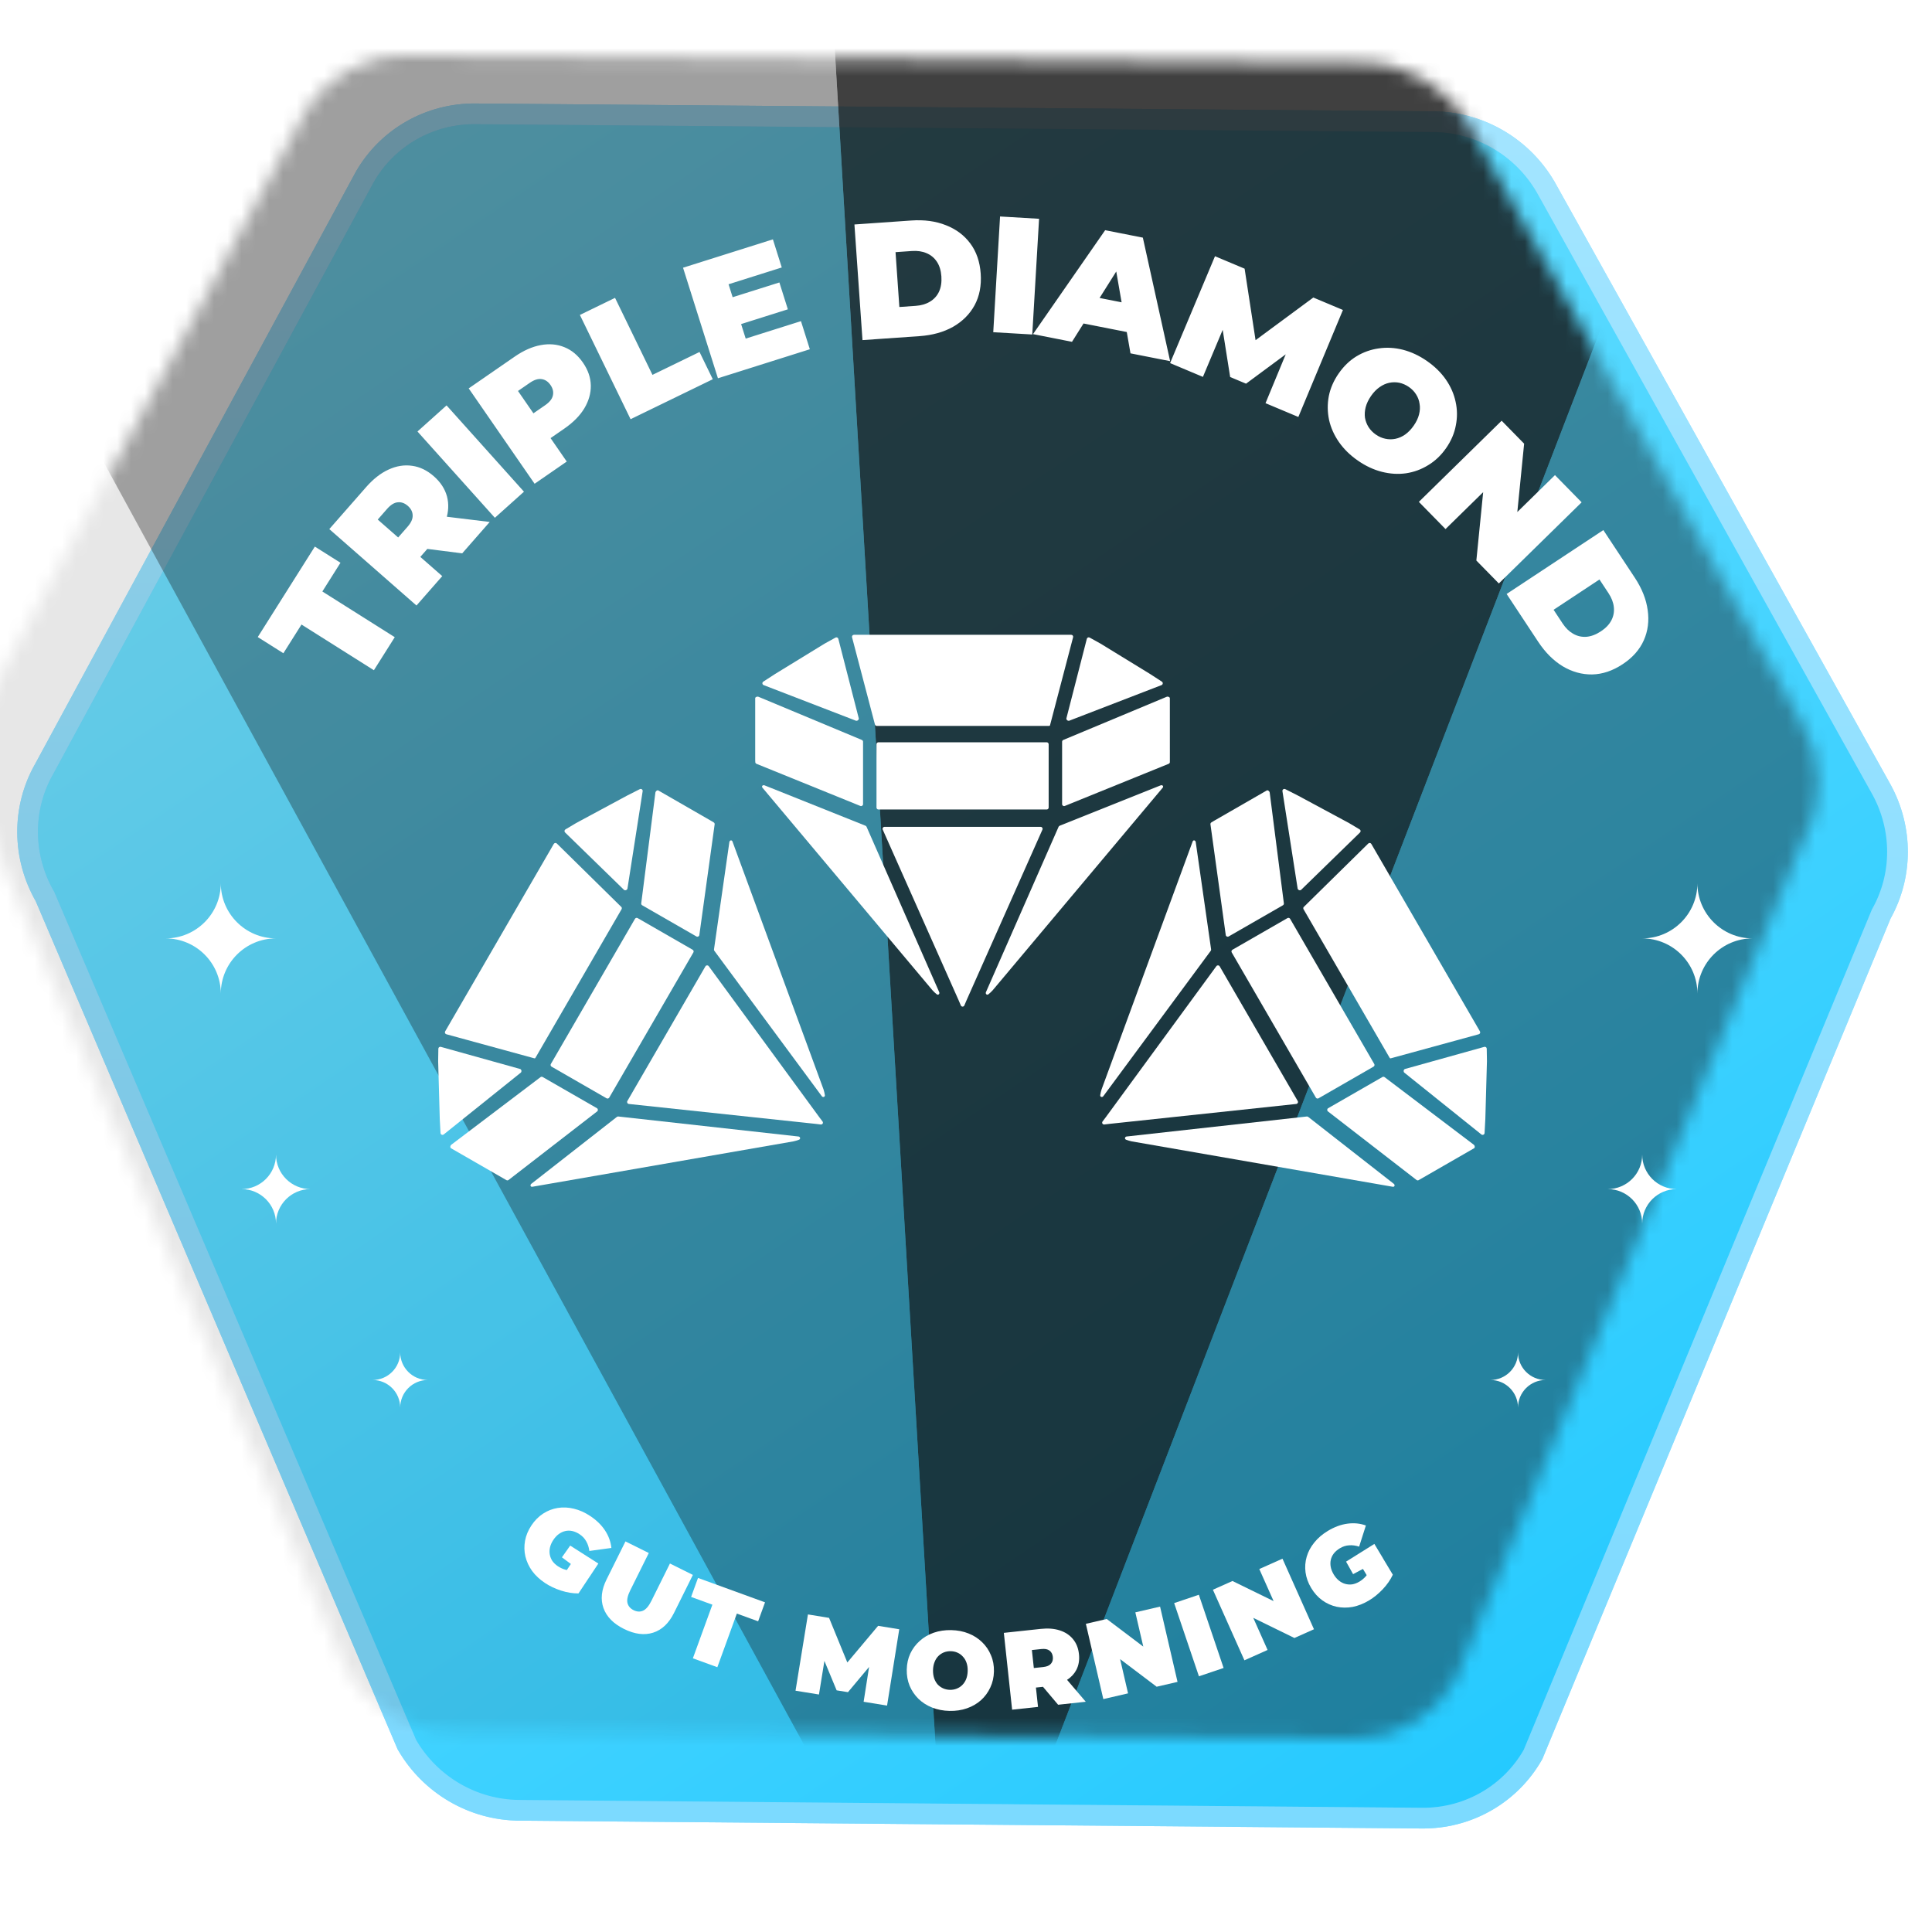 <svg width="140" height="140" viewBox="0 0 140 140" fill="none" xmlns="http://www.w3.org/2000/svg">
<path d="M103.898 8.819H103.899C107.12 8.849 110.114 10.538 111.83 13.268L111.992 13.535L111.996 13.541L112 13.548L136.211 56.983L136.363 57.256C137.888 60.074 137.882 63.464 136.321 66.234L111.113 127.079L111.096 127.123L111.072 127.165C109.483 129.945 106.558 131.67 103.353 131.747L103.042 131.75L37.602 131.182L37.601 131.181C34.276 131.15 31.193 129.351 29.508 126.465L29.484 126.425L29.466 126.381L3.263 64.971C1.603 62.092 1.575 58.569 3.206 55.715L26.42 12.851L26.428 12.835C28.068 9.965 31.132 8.219 34.458 8.25L103.898 8.819Z" fill="url(#paint0_linear_2512_2411)"/>
<path d="M103.898 8.819H103.899C107.12 8.849 110.114 10.538 111.83 13.268L111.992 13.535L111.996 13.541L112 13.548L136.211 56.983L136.363 57.256C137.888 60.074 137.882 63.464 136.321 66.234L111.113 127.079L111.096 127.123L111.072 127.165C109.483 129.945 106.558 131.67 103.353 131.747L103.042 131.75L37.602 131.182L37.601 131.181C34.276 131.15 31.193 129.351 29.508 126.465L29.484 126.425L29.466 126.381L3.263 64.971C1.603 62.092 1.575 58.569 3.206 55.715L26.42 12.851L26.428 12.835C28.068 9.965 31.132 8.219 34.458 8.25L103.898 8.819Z" stroke="#50CDFF" stroke-width="1.5"/>
<path d="M103.898 8.819H103.899C107.12 8.849 110.114 10.538 111.83 13.268L111.992 13.535L111.996 13.541L112 13.548L136.211 56.983L136.363 57.256C137.888 60.074 137.882 63.464 136.321 66.234L111.113 127.079L111.096 127.123L111.072 127.165C109.483 129.945 106.558 131.67 103.353 131.747L103.042 131.75L37.602 131.182L37.601 131.181C34.276 131.15 31.193 129.351 29.508 126.465L29.484 126.425L29.466 126.381L3.263 64.971C1.603 62.092 1.575 58.569 3.206 55.715L26.42 12.851L26.428 12.835C28.068 9.965 31.132 8.219 34.458 8.25L103.898 8.819Z" stroke="url(#paint1_linear_2512_2411)" stroke-opacity="0.6" stroke-width="1.5"/>
<g filter="url(#filter0_i_2512_2411)">
<mask id="mask0_2512_2411" style="mask-type:alpha" maskUnits="userSpaceOnUse" x="2" y="9" width="135" height="122">
<path d="M27.079 13.208C28.583 10.576 31.394 8.972 34.451 9L103.892 9.569C106.95 9.597 109.791 11.253 111.344 13.913L135.563 57.361C137.117 60.021 137.147 63.281 135.643 65.913L110.421 126.792C108.917 129.424 106.106 131.028 103.049 131L37.608 130.431C34.55 130.403 31.709 128.747 30.155 126.087L3.937 64.639C2.383 61.979 2.353 58.719 3.857 56.087L27.079 13.208Z" fill="url(#paint2_linear_2512_2411)"/>
</mask>
<g mask="url(#mask0_2512_2411)">
<g style="mix-blend-mode:overlay">
<path d="M73.948 151L-18.25 -17.846L-14.501 151H73.948Z" fill="#111111" fill-opacity="0.1"/>
</g>
<g style="mix-blend-mode:overlay">
<path d="M73.948 151L-18.25 -17.845L60.764 -71L73.948 151Z" fill="#111111" fill-opacity="0.4"/>
</g>
<g style="mix-blend-mode:overlay">
<path d="M73.949 151L139.203 -18.42L60.764 -71L73.949 151Z" fill="#111111" fill-opacity="0.8"/>
</g>
<g style="mix-blend-mode:overlay">
<path d="M73.948 151L139.203 -18.42L143.8 151H73.948Z" fill="#111111" fill-opacity="0.4"/>
</g>
</g>
</g>
<path d="M44.807 80.906L57.859 82.355C57.994 82.371 58.026 82.537 57.901 82.587C57.772 82.637 57.636 82.678 57.495 82.708L38.583 85.996C38.453 86.024 38.39 85.886 38.494 85.789L44.703 80.934C44.78 80.893 44.807 80.906 44.807 80.906Z" fill="white"/>
<path d="M94.797 80.934L101.006 85.789C101.11 85.886 101.047 86.024 100.917 85.996L82.005 82.708C81.864 82.678 81.728 82.637 81.599 82.587C81.474 82.537 81.506 82.371 81.641 82.355L94.693 80.906C94.693 80.906 94.72 80.893 94.797 80.934Z" fill="white"/>
<path d="M39.166 78.055C39.211 78.02 39.274 78.016 39.324 78.044L43.255 80.304C43.341 80.354 43.35 80.476 43.272 80.537L36.852 85.506C36.811 85.538 36.754 85.545 36.706 85.522L32.669 83.199C32.605 83.142 32.63 83.008 32.698 82.956L39.166 78.055Z" fill="white"/>
<path d="M100.176 78.044C100.226 78.016 100.289 78.02 100.334 78.055L106.802 82.956C106.87 83.008 106.895 83.142 106.83 83.199L102.793 85.522C102.746 85.545 102.689 85.538 102.648 85.506L96.228 80.537C96.15 80.476 96.159 80.354 96.245 80.304L100.176 78.044Z" fill="white"/>
<path d="M31.945 75.86L37.706 77.467C37.706 77.467 37.85 77.55 37.754 77.715L32.151 82.209C32.06 82.277 31.928 82.216 31.922 82.103L31.867 81.082L31.75 76.896C31.758 76.409 31.762 76.141 31.765 75.992C31.766 75.9 31.855 75.835 31.945 75.86Z" fill="white"/>
<path d="M107.555 75.86C107.645 75.835 107.734 75.9 107.735 75.992C107.738 76.141 107.742 76.409 107.75 76.896L107.633 81.082L107.578 82.103C107.572 82.216 107.44 82.277 107.349 82.209L101.746 77.715C101.65 77.55 101.794 77.467 101.794 77.467L107.555 75.86Z" fill="white"/>
<path d="M51.118 70.023C51.169 69.935 51.295 69.929 51.356 70.01L59.374 80.962L59.604 81.266C59.641 81.315 59.64 81.373 59.615 81.418C59.588 81.463 59.538 81.493 59.477 81.485L59.097 81.439L45.569 79.997C45.467 79.986 45.41 79.874 45.46 79.786L51.118 70.023Z" fill="white"/>
<path d="M88.144 70.01C88.205 69.929 88.331 69.935 88.382 70.023L94.04 79.786C94.09 79.874 94.033 79.986 93.931 79.997L80.403 81.439L80.023 81.485C79.962 81.493 79.912 81.463 79.885 81.418C79.86 81.373 79.859 81.315 79.896 81.266L80.126 80.962L88.144 70.01Z" fill="white"/>
<path d="M46.207 66.53L50.192 68.822C50.26 68.862 50.284 68.948 50.246 69.015L44.148 79.536C44.109 79.603 44.022 79.626 43.954 79.587L39.969 77.294C39.901 77.255 39.877 77.169 39.916 77.102L46.013 66.581C46.052 66.514 46.139 66.491 46.207 66.53Z" fill="white"/>
<path d="M93.293 66.53C93.361 66.491 93.448 66.514 93.487 66.581L99.584 77.102C99.623 77.169 99.599 77.255 99.531 77.294L95.546 79.587C95.478 79.626 95.391 79.603 95.352 79.536L89.254 69.015C89.216 68.948 89.24 68.862 89.308 68.822L93.293 66.53Z" fill="white"/>
<path d="M52.854 61.011C52.886 60.872 53.038 60.858 53.079 60.983L59.676 78.944C59.72 79.08 59.752 79.218 59.773 79.355C59.794 79.488 59.633 79.543 59.551 79.435L51.765 68.899C51.742 68.87 51.733 68.832 51.739 68.795L52.854 61.011Z" fill="white"/>
<path d="M86.421 60.983C86.462 60.858 86.614 60.872 86.646 61.011L87.761 68.795C87.767 68.832 87.757 68.87 87.735 68.899L79.949 79.435C79.867 79.543 79.706 79.488 79.727 79.355C79.748 79.218 79.78 79.08 79.824 78.944L86.421 60.983Z" fill="white"/>
<path d="M40.129 61.154C40.175 61.075 40.285 61.06 40.351 61.125L45.016 65.715C45.096 65.784 45.044 65.88 45.041 65.886L38.826 76.61C38.771 76.705 38.77 76.707 38.665 76.675L32.342 74.945C32.253 74.92 32.211 74.818 32.257 74.739L40.129 61.154Z" fill="white"/>
<path d="M99.149 61.125C99.215 61.06 99.325 61.075 99.371 61.154L107.243 74.739C107.289 74.818 107.247 74.92 107.158 74.945L100.835 76.675C100.73 76.707 100.729 76.705 100.674 76.61L94.459 65.886C94.456 65.88 94.404 65.784 94.484 65.715L99.149 61.125Z" fill="white"/>
<path d="M75.41 59.916C75.512 59.916 75.581 60.021 75.54 60.115L70.029 72.508L69.88 72.859C69.856 72.915 69.804 72.943 69.752 72.944C69.7 72.943 69.649 72.915 69.625 72.859L69.476 72.508L63.965 60.115C63.924 60.021 63.992 59.916 64.094 59.916H75.41Z" fill="white"/>
<path d="M55.393 56.907L62.717 59.836C62.751 59.85 62.779 59.877 62.794 59.911L68.06 71.897C68.113 72.021 67.985 72.133 67.88 72.049C67.771 71.963 67.667 71.866 67.571 71.76L55.256 57.087C55.167 56.989 55.257 56.865 55.393 56.907Z" fill="white"/>
<path d="M84.112 56.907C84.248 56.865 84.337 56.989 84.248 57.087L71.933 71.76C71.837 71.866 71.734 71.963 71.625 72.049C71.519 72.133 71.391 72.021 71.444 71.897L76.71 59.911C76.71 59.908 76.715 59.881 76.787 59.836L84.112 56.907Z" fill="white"/>
<path d="M47.694 57.274L51.583 59.512C51.632 59.54 51.681 59.57 51.728 59.601C51.772 59.631 51.794 59.684 51.786 59.736L50.677 67.758C50.663 67.856 50.554 67.909 50.467 67.86L46.536 65.6C46.486 65.571 46.458 65.514 46.466 65.457L47.493 57.426C47.505 57.342 47.612 57.246 47.694 57.274Z" fill="white"/>
<path d="M91.806 57.274C91.888 57.246 91.996 57.342 92.007 57.426L93.034 65.457C93.042 65.514 93.014 65.571 92.964 65.6L89.033 67.86C88.946 67.909 88.837 67.856 88.823 67.758L87.714 59.736C87.706 59.684 87.728 59.631 87.772 59.601C87.819 59.57 87.868 59.54 87.917 59.512L91.806 57.274Z" fill="white"/>
<path d="M46.364 57.184C46.466 57.133 46.584 57.216 46.57 57.328L45.465 64.41C45.373 64.569 45.234 64.496 45.227 64.492L40.949 60.325C40.882 60.26 40.893 60.151 40.972 60.103C41.1 60.027 41.332 59.889 41.752 59.639L45.449 57.648L46.364 57.184Z" fill="white"/>
<path d="M92.93 57.328C92.916 57.216 93.034 57.133 93.136 57.184L94.051 57.648L97.748 59.639C98.168 59.889 98.4 60.027 98.528 60.103C98.607 60.151 98.618 60.26 98.551 60.325L94.273 64.492C94.266 64.496 94.127 64.569 94.035 64.41L92.93 57.328Z" fill="white"/>
<path d="M75.85 53.789C75.928 53.79 75.99 53.854 75.99 53.932V58.517C75.99 58.595 75.927 58.659 75.85 58.659H63.655C63.577 58.659 63.514 58.595 63.514 58.517V53.932C63.514 53.853 63.577 53.79 63.655 53.789H75.85Z" fill="white"/>
<path d="M54.957 50.49L62.452 53.619C62.505 53.641 62.539 53.693 62.54 53.75V58.271C62.54 58.371 62.439 58.44 62.346 58.403L54.818 55.349C54.769 55.329 54.734 55.283 54.731 55.231C54.727 55.175 54.725 55.118 54.725 55.061V50.586C54.742 50.502 54.878 50.458 54.957 50.49Z" fill="white"/>
<path d="M84.547 50.49C84.626 50.457 84.755 50.502 84.772 50.586L84.773 55.231C84.769 55.283 84.735 55.329 84.686 55.349L77.158 58.403C77.065 58.44 76.964 58.371 76.964 58.271V53.75C76.964 53.693 76.999 53.641 77.052 53.619L84.547 50.49Z" fill="white"/>
<path d="M77.626 46C77.717 46 77.784 46.087 77.761 46.176L76.104 52.497C76.08 52.604 76.077 52.603 75.966 52.603H63.538C63.532 52.603 63.421 52.601 63.401 52.497L61.742 46.176C61.72 46.087 61.788 46 61.879 46H77.626Z" fill="white"/>
<path d="M60.544 46.202C60.625 46.157 60.726 46.202 60.749 46.292L62.233 52.066C62.233 52.071 62.229 52.232 62.041 52.232L55.333 49.644C55.228 49.6 55.215 49.456 55.311 49.394L56.172 48.836L59.751 46.642C60.178 46.405 60.414 46.274 60.544 46.202Z" fill="white"/>
<path d="M78.755 46.292C78.778 46.202 78.879 46.157 78.961 46.202C79.091 46.274 79.327 46.405 79.754 46.642L83.333 48.836L84.194 49.394C84.289 49.456 84.276 49.6 84.172 49.644L77.463 52.232C77.275 52.232 77.272 52.071 77.272 52.066L78.755 46.292Z" fill="white"/>
<path d="M27.094 48.567L21.848 45.256L20.535 47.336L18.678 46.164L22.815 39.608L24.672 40.78L23.359 42.861L28.606 46.172L27.094 48.567ZM30.18 43.878L23.863 38.34L26.529 35.3C27.046 34.71 27.587 34.286 28.154 34.028C28.727 33.763 29.296 33.672 29.863 33.754C30.423 33.83 30.947 34.082 31.434 34.509C31.922 34.936 32.24 35.423 32.389 35.968C32.532 36.509 32.508 37.078 32.314 37.674C32.126 38.265 31.774 38.855 31.257 39.444L29.628 41.303L29.583 39.589L32.047 41.748L30.18 43.878ZM33.494 40.097L29.832 39.632L31.81 37.376L35.487 37.823L33.494 40.097ZM29.818 39.794L28.021 39.895L29.532 38.172C29.791 37.877 29.914 37.602 29.903 37.348C29.898 37.088 29.78 36.857 29.552 36.657C29.323 36.456 29.079 36.37 28.82 36.399C28.567 36.421 28.311 36.58 28.052 36.874L26.542 38.598L26.407 36.804L29.818 39.794ZM35.861 37.521L30.252 31.268L32.36 29.377L37.969 35.63L35.861 37.521ZM38.739 35.055L33.964 28.144L37.292 25.846C37.937 25.4 38.566 25.121 39.178 25.009C39.798 24.892 40.372 24.942 40.902 25.16C41.427 25.371 41.873 25.743 42.242 26.276C42.61 26.809 42.8 27.359 42.812 27.925C42.823 28.49 42.667 29.046 42.343 29.59C42.021 30.123 41.538 30.613 40.893 31.059L38.859 32.464L39.207 30.75L41.069 33.446L38.739 35.055ZM39.384 31.007L37.618 30.667L39.503 29.364C39.826 29.141 40.013 28.905 40.064 28.656C40.122 28.402 40.065 28.15 39.892 27.9C39.719 27.65 39.504 27.507 39.246 27.471C38.994 27.431 38.707 27.522 38.385 27.745L36.499 29.048L36.806 27.275L39.384 31.007ZM45.694 30.377L42.021 22.822L44.568 21.584L47.28 27.164L50.691 25.506L51.651 27.481L45.694 30.377ZM52.907 21.595L56.477 20.468L57.091 22.414L53.521 23.541L52.907 21.595ZM54.036 24.536L58.041 23.271L58.684 25.308L52.024 27.411L49.496 19.4L56.007 17.345L56.65 19.382L52.794 20.599L54.036 24.536ZM62.499 24.646L61.915 16.266L66.045 15.978C66.979 15.913 67.813 16.027 68.547 16.321C69.281 16.607 69.869 17.047 70.311 17.641C70.754 18.236 71.005 18.964 71.065 19.826C71.126 20.696 70.978 21.46 70.623 22.119C70.268 22.769 69.747 23.29 69.06 23.683C68.374 24.068 67.563 24.293 66.629 24.358L62.499 24.646ZM65.171 22.246L66.356 22.163C66.755 22.136 67.097 22.036 67.382 21.863C67.674 21.691 67.894 21.451 68.041 21.144C68.188 20.829 68.246 20.456 68.216 20.025C68.186 19.602 68.078 19.249 67.889 18.965C67.701 18.681 67.45 18.474 67.136 18.344C66.831 18.213 66.478 18.161 66.079 18.189L64.894 18.272L65.171 22.246ZM71.975 24.073L72.468 15.687L75.295 15.854L74.802 24.239L71.975 24.073ZM74.856 24.212L80.084 16.681L82.815 17.22L84.792 26.171L81.919 25.605L80.624 18.157L81.707 18.371L77.681 24.769L74.856 24.212ZM77.282 23.198L78.383 21.336L82.174 22.083L82.485 24.224L77.282 23.198ZM84.789 26.311L88.043 18.567L90.189 19.469L91.163 25.826L90.034 25.352L95.168 21.56L97.314 22.462L94.083 30.215L91.704 29.216L93.429 25.047L93.806 25.205L90.293 27.803L89.142 27.32L88.451 22.956L88.916 23.151L87.168 27.311L84.789 26.311ZM98.394 33.375C97.835 32.988 97.377 32.539 97.021 32.028C96.671 31.522 96.433 30.987 96.308 30.424C96.188 29.853 96.182 29.279 96.291 28.702C96.406 28.13 96.643 27.584 97.004 27.065C97.369 26.539 97.797 26.125 98.289 25.824C98.791 25.52 99.329 25.328 99.9 25.248C100.477 25.161 101.063 25.193 101.66 25.344C102.263 25.5 102.843 25.771 103.402 26.159C103.967 26.552 104.425 27.001 104.775 27.506C105.125 28.012 105.36 28.55 105.48 29.121C105.605 29.685 105.61 30.253 105.495 30.825C105.391 31.396 105.157 31.944 104.792 32.47C104.431 32.989 104 33.401 103.497 33.704C103.001 34.012 102.464 34.209 101.888 34.296C101.316 34.377 100.732 34.341 100.136 34.19C99.54 34.039 98.959 33.768 98.394 33.375ZM99.7 31.492C99.917 31.643 100.145 31.743 100.384 31.792C100.629 31.845 100.871 31.847 101.109 31.799C101.359 31.748 101.596 31.645 101.821 31.489C102.05 31.327 102.258 31.111 102.445 30.841C102.632 30.572 102.76 30.305 102.827 30.04C102.898 29.768 102.912 29.51 102.868 29.265C102.835 29.018 102.75 28.789 102.614 28.578C102.485 28.371 102.312 28.193 102.095 28.042C101.878 27.892 101.647 27.79 101.402 27.736C101.163 27.687 100.919 27.688 100.669 27.739C100.431 27.788 100.197 27.893 99.968 28.055C99.743 28.211 99.537 28.424 99.35 28.693C99.163 28.962 99.034 29.233 98.962 29.505C98.895 29.77 98.878 30.026 98.911 30.273C98.955 30.518 99.042 30.743 99.171 30.95C99.307 31.161 99.484 31.342 99.7 31.492ZM102.816 36.367L108.815 30.487L110.444 32.15L109.784 38.779L109.028 38.008L112.679 34.429L114.611 36.4L108.612 42.28L106.982 40.618L107.643 33.989L108.399 34.76L104.748 38.338L102.816 36.367ZM109.176 43.041L116.185 38.412L118.467 41.867C118.982 42.648 119.293 43.43 119.398 44.214C119.51 44.993 119.416 45.721 119.116 46.399C118.816 47.077 118.305 47.654 117.584 48.13C116.857 48.611 116.119 48.858 115.371 48.873C114.63 48.883 113.92 48.685 113.24 48.281C112.567 47.872 111.973 47.277 111.457 46.496L109.176 43.041ZM112.579 44.188L113.234 45.179C113.454 45.513 113.709 45.761 113.999 45.925C114.294 46.094 114.611 46.168 114.95 46.145C115.296 46.118 115.65 45.985 116.01 45.747C116.364 45.513 116.618 45.245 116.773 44.941C116.927 44.638 116.984 44.318 116.943 43.98C116.907 43.649 116.778 43.317 116.558 42.983L115.903 41.992L112.579 44.188Z" fill="white"/>
<path d="M31 100C29.895 100 29 100.895 29 102C29 100.895 28.105 100 27 100C28.105 100 29 99.105 29 98C29 99.105 29.895 100 31 100Z" fill="white"/>
<path d="M22.5 86.166C21.119 86.166 20 87.285 20 88.666C20 87.285 18.881 86.166 17.5 86.166C18.881 86.166 20 85.047 20 83.666C20 85.047 21.119 86.166 22.5 86.166Z" fill="white"/>
<path d="M20 68C17.791 68 16 66.209 16 64C16 66.209 14.209 68 12 68C14.209 68 16 69.791 16 72C16 69.791 17.791 68 20 68Z" fill="white"/>
<path d="M108 100C109.105 100 110 100.895 110 102C110 100.895 110.895 100 112 100C110.895 100 110 99.105 110 98C110 99.105 109.105 100 108 100Z" fill="white"/>
<path d="M116.5 86.166C117.881 86.166 119 87.285 119 88.666C119 87.285 120.119 86.166 121.5 86.166C120.119 86.166 119 85.047 119 83.666C119 85.047 117.881 86.166 116.5 86.166Z" fill="white"/>
<path d="M119 68C121.209 68 123 66.209 123 64C123 66.209 124.791 68 127 68C124.791 68 123 69.791 123 72C123 69.791 121.209 68 119 68Z" fill="white"/>
<path fill-rule="evenodd" clip-rule="evenodd" d="M68.93 118.124C69.388 118.134 69.808 118.215 70.188 118.368C70.569 118.52 70.898 118.733 71.175 119.005C71.451 119.273 71.664 119.587 71.81 119.948C71.963 120.303 72.034 120.694 72.025 121.12C72.016 121.541 71.928 121.929 71.761 122.283C71.598 122.636 71.372 122.944 71.084 123.204C70.796 123.459 70.458 123.655 70.071 123.79C69.684 123.926 69.261 123.989 68.803 123.979C68.35 123.969 67.93 123.888 67.544 123.736C67.163 123.583 66.834 123.373 66.558 123.106C66.281 122.833 66.066 122.516 65.914 122.156C65.767 121.795 65.698 121.404 65.707 120.983C65.716 120.557 65.802 120.169 65.964 119.821C66.131 119.467 66.36 119.162 66.648 118.907C66.937 118.646 67.274 118.448 67.661 118.313C68.053 118.177 68.476 118.115 68.93 118.124ZM68.896 119.652C68.721 119.648 68.554 119.677 68.398 119.738C68.248 119.798 68.113 119.888 67.993 120.008C67.879 120.123 67.787 120.268 67.72 120.443C67.652 120.612 67.615 120.806 67.61 121.025C67.606 121.243 67.633 121.441 67.693 121.619C67.754 121.79 67.839 121.939 67.948 122.064C68.063 122.183 68.194 122.277 68.342 122.344C68.495 122.411 68.66 122.448 68.836 122.452C69.012 122.455 69.175 122.426 69.326 122.366C69.482 122.305 69.617 122.218 69.731 122.103C69.851 121.983 69.946 121.837 70.014 121.668C70.081 121.494 70.117 121.297 70.122 121.078C70.127 120.86 70.099 120.664 70.039 120.493C69.979 120.315 69.891 120.167 69.776 120.047C69.667 119.922 69.536 119.826 69.383 119.758C69.235 119.691 69.072 119.656 68.896 119.652Z" fill="white"/>
<path fill-rule="evenodd" clip-rule="evenodd" d="M75.423 118.035C75.942 117.979 76.399 118.015 76.794 118.144C77.194 118.272 77.515 118.485 77.756 118.781C77.996 119.071 78.139 119.431 78.185 119.861C78.232 120.29 78.169 120.672 77.996 121.007C77.845 121.295 77.62 121.535 77.324 121.728L78.679 123.316L76.675 123.532L75.579 122.233L75.067 122.287L75.219 123.689L73.342 123.891L72.742 118.323L75.423 118.035ZM75.459 119.495L74.774 119.568L74.915 120.872L75.6 120.799C75.859 120.771 76.044 120.692 76.153 120.562C76.268 120.432 76.314 120.266 76.293 120.065C76.271 119.863 76.19 119.711 76.051 119.608C75.916 119.504 75.719 119.467 75.459 119.495Z" fill="white"/>
<path d="M60.078 117.237L61.401 120.47L63.631 117.814L65.163 118.063L64.28 123.593L62.582 123.317L62.977 120.793L61.447 122.621L60.626 122.489L59.74 120.356L59.345 122.79L57.647 122.515L58.546 116.988L60.078 117.237Z" fill="white"/>
<path d="M85.328 121.876L83.816 122.227L81.168 120.226L81.743 122.707L79.951 123.123L78.686 117.668L80.198 117.318L82.846 119.318L82.271 116.837L84.063 116.421L85.328 121.876Z" fill="white"/>
<path d="M88.667 120.867L86.879 121.471L85.084 116.166L86.873 115.562L88.667 120.867Z" fill="white"/>
<path d="M55.437 116.111L54.937 117.487L53.395 116.926L51.981 120.813L50.208 120.167L51.622 116.281L50.08 115.72L50.581 114.344L55.437 116.111Z" fill="white"/>
<path d="M95.215 118.062L93.798 118.695L90.816 117.236L91.854 119.562L90.175 120.312L87.891 115.198L89.309 114.565L92.29 116.023L91.253 113.698L92.933 112.948L95.215 118.062Z" fill="white"/>
<path d="M47.014 112.537L45.669 115.245C45.479 115.627 45.413 115.934 45.471 116.165C45.531 116.392 45.678 116.563 45.912 116.679C46.151 116.798 46.376 116.811 46.588 116.72C46.807 116.627 47.012 116.388 47.202 116.006L48.547 113.298L50.209 114.124L48.839 116.882C48.466 117.632 47.962 118.108 47.326 118.31C46.69 118.512 45.987 118.422 45.218 118.04C44.449 117.658 43.953 117.153 43.729 116.524C43.506 115.895 43.581 115.205 43.953 114.455L45.323 111.697L47.014 112.537Z" fill="white"/>
<path d="M97.639 110.411C98.11 110.346 98.557 110.39 98.977 110.542L98.488 112.076C98.233 111.992 97.989 111.96 97.759 111.98C97.53 111.993 97.308 112.064 97.093 112.193C96.915 112.3 96.769 112.425 96.655 112.568C96.546 112.708 96.474 112.86 96.436 113.026C96.399 113.191 96.396 113.363 96.429 113.542C96.462 113.722 96.535 113.906 96.647 114.093C96.754 114.271 96.881 114.419 97.026 114.537C97.169 114.651 97.322 114.731 97.485 114.776C97.649 114.82 97.817 114.831 97.989 114.808C98.164 114.778 98.339 114.711 98.513 114.607C98.695 114.497 98.856 114.361 98.994 114.198C99.008 114.18 99.021 114.16 99.035 114.141L98.764 113.69L98.051 114.069L97.541 113.162L99.592 111.878L100.216 112.917L100.213 112.918L100.929 114.11C100.754 114.482 100.511 114.834 100.199 115.163C99.887 115.493 99.554 115.764 99.202 115.975C98.813 116.208 98.419 116.364 98.018 116.443C97.62 116.514 97.231 116.51 96.854 116.431C96.482 116.349 96.138 116.195 95.821 115.968C95.505 115.741 95.236 115.443 95.014 115.073C94.791 114.702 94.656 114.324 94.604 113.938C94.553 113.552 94.581 113.173 94.689 112.804C94.797 112.435 94.981 112.092 95.239 111.776C95.499 111.452 95.828 111.171 96.225 110.932C96.701 110.647 97.172 110.473 97.639 110.411Z" fill="white"/>
<path d="M40.416 109.272C40.796 109.211 41.184 109.229 41.581 109.326C41.985 109.421 42.38 109.597 42.767 109.854C43.228 110.161 43.588 110.511 43.845 110.906C44.105 111.303 44.258 111.725 44.302 112.17L42.707 112.388C42.672 112.122 42.596 111.888 42.479 111.689C42.37 111.488 42.21 111.318 42.001 111.179C41.828 111.064 41.652 110.986 41.474 110.945C41.301 110.907 41.132 110.907 40.967 110.944C40.801 110.981 40.645 111.053 40.497 111.16C40.349 111.266 40.215 111.411 40.094 111.593C39.979 111.766 39.899 111.944 39.855 112.126C39.814 112.304 39.808 112.476 39.838 112.643C39.868 112.81 39.931 112.967 40.025 113.113C40.127 113.257 40.263 113.386 40.431 113.498C40.609 113.616 40.802 113.703 41.009 113.757C41.031 113.762 41.054 113.765 41.077 113.77L41.368 113.331L40.719 112.85L41.319 111.999L43.359 113.3L42.689 114.31L42.687 114.308L41.919 115.466C41.508 115.468 41.086 115.4 40.654 115.26C40.222 115.12 39.835 114.937 39.493 114.709C39.115 114.459 38.804 114.169 38.561 113.841C38.326 113.512 38.163 113.16 38.072 112.786C37.986 112.414 37.977 112.037 38.046 111.654C38.115 111.271 38.269 110.899 38.508 110.539C38.747 110.18 39.03 109.894 39.356 109.682C39.683 109.47 40.036 109.333 40.416 109.272Z" fill="white"/>
<defs>
<filter id="filter0_i_2512_2411" x="-2.25" y="4" width="139" height="127" filterUnits="userSpaceOnUse" color-interpolation-filters="sRGB">
<feFlood flood-opacity="0" result="BackgroundImageFix"/>
<feBlend mode="normal" in="SourceGraphic" in2="BackgroundImageFix" result="shape"/>
<feColorMatrix in="SourceAlpha" type="matrix" values="0 0 0 0 0 0 0 0 0 0 0 0 0 0 0 0 0 0 127 0" result="hardAlpha"/>
<feOffset dx="-5" dy="-5"/>
<feGaussianBlur stdDeviation="2.5"/>
<feComposite in2="hardAlpha" operator="arithmetic" k2="-1" k3="1"/>
<feColorMatrix type="matrix" values="0 0 0 0 0 0 0 0 0 0 0 0 0 0 0 0 0 0 0.5 0"/>
<feBlend mode="overlay" in2="shape" result="effect1_innerShadow_2512_2411"/>
</filter>
<linearGradient id="paint0_linear_2512_2411" x1="-0.25" y1="9" x2="101.45" y2="158.972" gradientUnits="userSpaceOnUse">
<stop stop-color="#81E6FF"/>
<stop offset="1" stop-color="#19C6FF"/>
</linearGradient>
<linearGradient id="paint1_linear_2512_2411" x1="69.75" y1="9" x2="69.75" y2="133" gradientUnits="userSpaceOnUse">
<stop stop-color="#D9F4FF"/>
<stop offset="1" stop-color="#98E2FF"/>
</linearGradient>
<linearGradient id="paint2_linear_2512_2411" x1="-0.25" y1="9" x2="101.45" y2="158.972" gradientUnits="userSpaceOnUse">
<stop stop-color="#8CCFFF"/>
<stop offset="1" stop-color="#199FFF"/>
</linearGradient>
</defs>
</svg>
